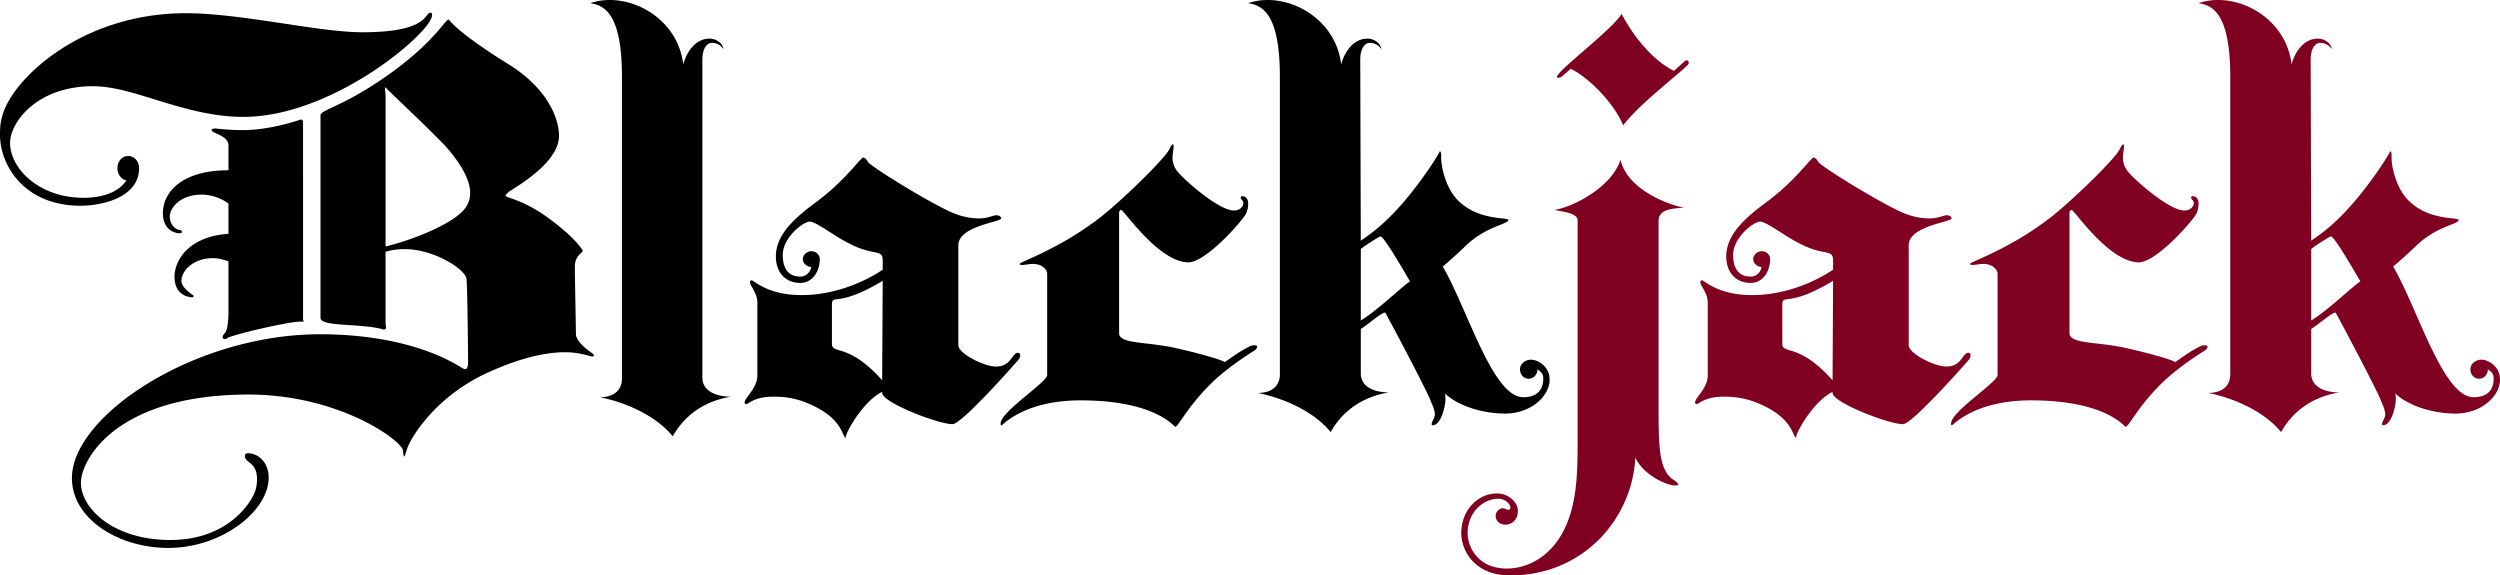 <svg id="Layer_9" data-name="Layer 9" xmlns="http://www.w3.org/2000/svg" viewBox="0 0 4053.53 932.99"><defs><style>.cls-1{fill:#7f0020;}</style></defs><path d="M1122.19,732.52c-95.19,0-176.65-49.73-243.54-49.73-92.61,0-134.63,60-134.63,91.75,0,41.16,46.3,89.18,119.19,89.18,39.45,0,60.89-14.57,69.46-28.29-7.71-.86-14.58-9.44-14.58-19.73,0-11.15,7.72-19.72,17.16-19.72,10.29,0,18,8.57,18,19.72,0,46.31-57.45,60.89-95.18,60.89-88.33,0-130.35-62.6-130.35-115.77,0-11.15.86-21.44,4.29-31.73,17.15-59.17,128.63-164.64,296.71-164.64,90,0,215.24,30.87,286.41,30.87,108.91,0,100.33-31.73,110.62-31.73,1.72,0,2.57.86,2.57,3.43a9.41,9.41,0,0,1-.85,4.29C1417.18,603.89,1263.68,732.52,1122.19,732.52Zm568.54,386.75c0,.86-.86,1.71-2.57,1.71-4.29,0-19.73-6.86-44.6-6.86-28.29,0-70.31,7.72-127.77,34.31-87.47,41.16-124.34,109.76-127.77,121.76-2.57,6.86-3.43,12.87-5.14,12.87-.86,0-.86-2.58-1.72-9.44-1.71-16.29-103.76-90.89-250.4-90.89-214.38,0-271.83,105.47-271.83,143.2,0,41.16,52.31,92.62,144.92,92.62,96.9,0,133.77-65.18,138.06-80.61a65.1,65.1,0,0,0,2.57-18c0-28.3-19.72-25.73-19.72-37.73,0-2.57,1.71-4.29,5.15-4.29,16.29,0,33.44,14.58,33.44,39.45,0,54-75.46,114.05-162.93,114.05-80.61,0-156.07-47.16-156.07-113.19,0-101.19,198.94-233.25,402.18-233.25,150.07,0,222.1,49.73,230.67,54.88,1.72.86,3.43,1.71,4.29,1.71,4.29,0,5.15-5.14,5.15-12,0-8.58-.86-122.63-2.58-134.63-2.57-16.3-54-48-99.47-48a109.23,109.23,0,0,0-31.73,4.28V1067c0,2.57.86,5.15.86,6.86a3.14,3.14,0,0,1-3.43,3.43,6.47,6.47,0,0,1-3.43-.86c-38.59-9.43-99.47-3.43-99.47-18V730c0-9.43,37.73-13.72,114-68.6,70.32-50.6,88.32-86.61,93.47-86.61,2.57,0,6.86,16.29,99.47,73.74,54.88,34.31,79.75,80.61,79.75,114.91,0,42.88-67.74,81.47-80.61,90-3.43,3.44-6,5.15-6,6.87,0,3.42,24.87,5.14,64.32,32.58,50.59,36,60.88,56.6,60.88,56.6,0,3.43-12.86,7.72-12.86,25.72,0,15.44,1.71,101.19,1.71,108.91,0,12,16.3,24,20.58,27.44C1684.73,1113.27,1690.73,1117.55,1690.73,1119.27Zm-471.64-60c0,4.29,1.71,5.15,1.71,6,0-.85-1.71-.85-5.14-.85-21.44,0-110.62,21.43-119.2,26.58a5.53,5.53,0,0,1-4.29,1.72c-2.57,0-3.43-.86-3.43-3.43,0-1.72,1.72-4.29,3.43-6,6-6,6-32.58,6-32.58v-84c-7.72-2.57-16.3-5.15-24.87-5.15-33.45,0-51.45,21.44-51.45,36.88,0,12,19.72,23.15,19.72,24s0,2.57-1.72,2.57c-4.28,0-29.15-1.71-29.15-33.44,0-26.59,23.15-65.17,87.47-69.46V873.16c-11.15-8.58-27.44-14.58-43.74-14.58-33.44,0-51.45,20.58-51.45,36,0,7.71,5.15,19.72,16.29,21.44,1.72,0,2.58.85,3.43,2.57,0,1.71,0,2.57-4.28,2.57-6.86,0-26.59-5.14-26.59-32.59,0-33.44,30-69.46,106.34-69.46v-40.3c0-16.29-27.44-19.72-27.44-24.87,0-1.71,1.71-2.57,6.86-2.57a377.77,377.77,0,0,0,43.73,2.57c47.16,0,93.47-17.15,94.33-17.15,3.43,0,3.43,3.43,3.43,10.29Zm271-203.23c0-27.44-24.87-59.17-40.31-76.32-30.87-32.59-98.61-95.19-96.9-95.19-.86,0-.86,1.72-.86,2.57,0,2.58.86,6.86.86,12V942.62c36.88-8.58,109.77-35.16,129.49-62.6A40.16,40.16,0,0,0,1490.07,856Z" transform="translate(-727.72 -543.01)"/><path d="M1818.51,1250.47c-30-36.87-83.18-56.6-118.34-63.46,26.58,0,36-14.57,36-30V667.35c0-104.62-30-115.77-51.46-119.2a98.68,98.68,0,0,1,31.73-5.14c53.17,0,111.48,39.45,119.2,104.62,3.43-14.58,16.29-42,42.88-42,7.71,0,20.58,5.14,22.29,17.15A22.55,22.55,0,0,0,1882,612.47c-7.72,0-15.44,8.57-15.44,27.44v515.37c0,22.3,23.15,30.88,46.31,30.88C1862.24,1194.73,1833.94,1223,1818.51,1250.47Z" transform="translate(-727.72 -543.01)"/><path d="M2272.13,1230.75c-23.15,0-114.05-35.16-114.05-50.6v-1.71c-32.58,15.43-64.31,74.6-58.31,74.6-7.72,0-2.57-33.44-67.75-58.31-18-6.86-35.15-8.57-49.73-8.57-32.59,0-40.3,12-44.59,12a2.28,2.28,0,0,1-2.58-2.57c0-7.72,20.59-23.15,20.59-43.73V1033.52c0-15.44-12-27.44-12-32.59,0-1.72.86-3.43,2.57-3.43,4.29,0,24.87,24,81.47,24,49.73,0,97.76-18.86,131.2-41.16V965.77c0-20.58-13.72-6-56.6-29.15-22.29-11.15-51.45-34.31-61.74-34.31s-43.73,25.73-43.73,54c0,29.15,15.43,35.16,28.3,35.16,10.29,0,16.29-7.72,18-15.44-7.71-.86-13.72-6-13.72-12.86s6.86-12.87,13.72-12.87c7.72,0,13.72,6,13.72,12.87,0,18.86-11.14,38.59-31.72,38.59-22.3,0-39.45-15.44-39.45-42.88,0-34.3,28.3-60.88,64.31-87.47,48.88-36,72.89-72.89,77.18-72.89,2.57,0,5.15,2.58,7.72,6.86,5.14,8.58,114.91,75.47,143.21,84.9a106,106,0,0,0,36.87,6.86c14.58,0,23.15-5.15,28.3-5.15,4.29,0,7.72,2.58,7.72,5.15,0,6-69.46,12-69.46,43.73V1103c0,12.86,41.16,34.3,60.88,34.3,25.73,0,25.73-22.3,36-22.3a3.7,3.7,0,0,1,3.43,3.43,12.32,12.32,0,0,1-3.43,8.58C2366.46,1140.71,2286.71,1230.75,2272.13,1230.75ZM2158.94,998.36c-75.46,45.45-82.32,18.86-82.32,40.3v61.74c0,18,26.58-2.57,81.46,59.17Z" transform="translate(-727.72 -543.01)"/><path d="M2689.75,1166.43c-37.74,37.73-51.46,68.61-56.6,68.61-1.72,0-31.73-42.88-153.5-42.88-91.75,0-126.06,40.3-127.77,40.3s-1.72-.86-1.72-2.57c0-19.72,75.47-66.89,75.47-78.89V987.21c0-6.86-7.72-16.29-23.16-16.29-5.14,0-13.72,1.71-17.15,1.71s-4.28-.86-4.28-1.71c0-3.43,65.17-24,132.91-77.18,38.59-30.87,104.62-96,109.77-108.91,2.57-5.14,4.28-7.72,6-7.72.86,0,.86,1.72.86,4.29,0,5.15-1.72,10.29-1.72,17.15a35.46,35.46,0,0,0,8.58,23.16c12,14.57,66.88,62.6,90.89,62.6,11.15,0,15.44-7.72,15.44-12s-4.29-6-4.29-8.58a2.27,2.27,0,0,1,2.57-2.57c6.86,0,9.44,6,9.44,12a37.18,37.18,0,0,1-3.43,16.29c-6.86,12.86-65.17,78.89-93.47,78.89-48,0-104.62-84.89-108.91-84.89-1.71,0-3.43,1.71-3.43,5.14v194.66c0,17.15,41.16,13.72,87.47,23.15,47.16,10.3,89.18,23.16,82.32,24,3.43,0,21.44-16.3,43.73-26.59a16.92,16.92,0,0,1,6-.85c3.43,0,4.28.85,4.28,2.57s-1.71,4.29-6,6.86C2748.91,1119.27,2714.61,1141.56,2689.75,1166.43Z" transform="translate(-727.72 -543.01)"/><path d="M3168.25,1213.6c-32.59,0-73.75-10.29-97.76-32.59a41.63,41.63,0,0,1,.86,10.29c0,9.43-6.86,41.16-20.58,41.16-.86,0-1.72,0-1.72-1.71,0-4.29,5.15-10.29,5.15-15.44,0-7.72-4.29-16.29-6.87-22.29-.85-6.86-72.88-143.21-73.74-143.21-6,0-24.87,17.15-39.45,26.58v72c0,22.29,22.3,30.87,45.45,30.87-50.59,8.57-78.89,36.87-94.33,64.31-30-36.87-83.18-56.6-118.34-63.46,26.59,0,36-14.58,36-30V667.35c0-104.62-30-115.77-51.45-119.2a98.68,98.68,0,0,1,31.73-5.14c53.16,0,111.48,39.45,119.19,104.62,3.43-14.58,16.3-42,42.88-42,7.72,0,20.58,5.14,22.3,17.15a22.58,22.58,0,0,0-18.87-10.29c-7.72,0-15.44,8.57-15.44,27.44l.86,293.27a303.5,303.5,0,0,0,51.45-42.87c41.16-42,78.9-102.9,76.32-102,1.72,0,2.58,1.72,2.58,6.86v4.29c0,12.86,6.86,48.88,28.29,69.46,33.45,32.59,80.61,25.73,80.61,30.87,0,6.86-36,9.43-70.32,42.88-9.43,9.43-22.29,20.58-36,32.58,39.44,66.89,80.61,211.81,130.34,211.81,26.59,0,32.59-16.29,32.59-30,0-9.43-4.29-11.15-9.43-15.44,0,8.58-6,15.44-14.58,15.44-7.72,0-13.72-6.86-13.72-15.44s8.57-15.43,18-15.43c11.14,0,30,11.15,30,31.73v3.43C3237.71,1188.73,3206.84,1213.6,3168.25,1213.6ZM2965.87,926.33c-4.29,1.71-27.44,16.29-31.73,20.58v115.76c29.16-18,63.46-52.31,79.75-63.46C2999.31,974.35,2971,925.47,2965.87,926.33Z" transform="translate(-727.72 -543.01)"/><path class="cls-1" d="M3416.93,901.46v296.7c0,64.32,0,103.76,21.44,120.91,5.15,3.43,10.29,6.86,10.29,9.44,0,.85-.85,1.71-4.29,1.71-14.57,0-52.3-17.15-65.17-45.45-4.28,96-81.46,191.23-203.23,191.23-56.6,0-78.89-39.45-78.89-68.6,0-38.59,28.29-64.32,57.45-64.32,19.72,0,34.3,14.58,34.3,28.3,0,16.29-12,22.3-19.72,22.3s-16.3-4.29-16.3-14.58c0-6,6-12,11.15-12,3.43,0,6.86,2.58,9.44,2.58a3.7,3.7,0,0,0,3.43-3.43c0-4.29-6.86-14.58-19.73-14.58-24,0-49.73,21.44-49.73,55.74,0,24,18,57.45,63.45,57.45,36,0,78.9-22.29,99.48-78,16.29-42.88,15.43-93.47,15.43-146.64V900.6c0-11.15-18.86-13.72-37.73-17.15,31.73-5.15,93.47-37.73,107.19-81.47,10.29,44.6,67.75,70.32,102.91,78C3435.8,880.88,3416.93,883.45,3416.93,901.46Zm-57.45-155.22c-12.86-32.58-52.31-75.46-84.89-91.75l-13.73,12c-2.57,1.72-4.28,2.58-6,2.58s-2.57,0-2.57-1.72c0-9.43,92.61-78.89,104.62-102,18,34.3,48,73.74,84.89,92.61l16.3-14.58c1.71-1.71,3.43-2.57,4.28-2.57,2.58,0,3.43,1.71,3.43,4.29a6.45,6.45,0,0,1-1.71,3.42C3436.66,674.21,3386.06,711.94,3359.48,746.24Z" transform="translate(-727.72 -543.01)"/><path class="cls-1" d="M3813.11,1230.75c-23.16,0-114.05-35.16-114.05-50.6v-1.71c-32.59,15.43-64.32,74.6-58.32,74.6-7.71,0-2.57-33.44-67.74-58.31-18-6.86-35.16-8.57-49.74-8.57-32.58,0-40.3,12-44.59,12a2.27,2.27,0,0,1-2.57-2.57c0-7.72,20.58-23.15,20.58-43.73V1033.52c0-15.44-12-27.44-12-32.59,0-1.72.86-3.43,2.58-3.43,4.29,0,24.87,24,81.46,24,49.74,0,97.76-18.86,131.2-41.16V965.77c0-20.58-13.72-6-56.59-29.15-22.3-11.15-51.45-34.31-61.74-34.31s-43.74,25.73-43.74,54c0,29.15,15.44,35.16,28.3,35.16,10.29,0,16.29-7.72,18-15.44-7.72-.86-13.72-6-13.72-12.86s6.86-12.87,13.72-12.87c7.72,0,13.72,6,13.72,12.87,0,18.86-11.15,38.59-31.73,38.59-22.3,0-39.45-15.44-39.45-42.88,0-34.3,28.3-60.88,64.32-87.47,48.88-36,72.89-72.89,77.18-72.89,2.57,0,5.14,2.58,7.71,6.86,5.15,8.58,114.91,75.47,143.21,84.9a106,106,0,0,0,36.87,6.86c14.58,0,23.16-5.15,28.3-5.15,4.29,0,7.72,2.58,7.72,5.15,0,6-69.46,12-69.46,43.73V1103c0,12.86,41.16,34.3,60.89,34.3,25.72,0,25.72-22.3,36-22.3a3.69,3.69,0,0,1,3.43,3.43,12.32,12.32,0,0,1-3.43,8.58C3907.44,1140.71,3827.69,1230.75,3813.11,1230.75Zm-113.2-232.39c-75.46,45.45-82.32,18.86-82.32,40.3v61.74c0,18,26.58-2.57,81.47,59.17Z" transform="translate(-727.72 -543.01)"/><path class="cls-1" d="M4230.72,1166.43c-37.73,37.73-51.45,68.61-56.6,68.61-1.71,0-31.73-42.88-153.49-42.88-91.76,0-126.06,40.3-127.77,40.3s-1.72-.86-1.72-2.57c0-19.72,75.46-66.89,75.46-78.89V987.21c0-6.86-7.72-16.29-23.15-16.29-5.15,0-13.72,1.71-17.15,1.71s-4.29-.86-4.29-1.71c0-3.43,65.17-24,132.92-77.18,38.59-30.87,104.62-96,109.76-108.91,2.57-5.14,4.29-7.72,6-7.72.86,0,.86,1.72.86,4.29,0,5.15-1.71,10.29-1.71,17.15a35.44,35.44,0,0,0,8.57,23.16c12,14.57,66.89,62.6,90.9,62.6,11.15,0,15.43-7.72,15.43-12s-4.28-6-4.28-8.58a2.27,2.27,0,0,1,2.57-2.57c6.86,0,9.43,6,9.43,12a37,37,0,0,1-3.43,16.29c-6.86,12.86-65.17,78.89-93.47,78.89-48,0-104.62-84.89-108.9-84.89-1.72,0-3.44,1.71-3.44,5.14v194.66c0,17.15,41.17,13.72,87.47,23.15,47.17,10.3,89.19,23.16,82.33,24,3.43,0,21.43-16.3,43.73-26.59a16.87,16.87,0,0,1,6-.85c3.43,0,4.29.85,4.29,2.57s-1.71,4.29-6,6.86C4289.89,1119.27,4255.59,1141.56,4230.72,1166.43Z" transform="translate(-727.72 -543.01)"/><path class="cls-1" d="M4709.22,1213.6c-32.58,0-73.75-10.29-97.76-32.59a41.63,41.63,0,0,1,.86,10.29c0,9.43-6.86,41.16-20.58,41.16-.86,0-1.71,0-1.71-1.71,0-4.29,5.14-10.29,5.14-15.44,0-7.72-4.29-16.29-6.86-22.29-.86-6.86-72.89-143.21-73.75-143.21-6,0-24.87,17.15-39.44,26.58v72c0,22.29,22.29,30.87,45.44,30.87-50.59,8.57-78.89,36.87-94.32,64.31-30-36.87-83.18-56.6-118.34-63.46,26.58,0,36-14.58,36-30V667.35c0-104.62-30-115.77-51.45-119.2a98.68,98.68,0,0,1,31.73-5.14c53.17,0,111.48,39.45,119.2,104.62,3.43-14.58,16.29-42,42.88-42,7.71,0,20.58,5.14,22.29,17.15a22.56,22.56,0,0,0-18.87-10.29c-7.71,0-15.43,8.57-15.43,27.44l.86,293.27a303.9,303.9,0,0,0,51.45-42.87c41.16-42,78.89-102.9,76.32-102,1.71,0,2.57,1.72,2.57,6.86v4.29c0,12.86,6.86,48.88,28.3,69.46,33.44,32.59,80.61,25.73,80.61,30.87,0,6.86-36,9.43-70.32,42.88-9.43,9.43-22.29,20.58-36,32.58,39.45,66.89,80.61,211.81,130.35,211.81,26.58,0,32.58-16.29,32.58-30,0-9.43-4.28-11.15-9.43-15.44,0,8.58-6,15.44-14.58,15.44-7.71,0-13.72-6.86-13.72-15.44s8.58-15.43,18-15.43c11.15,0,30,11.15,30,31.73v3.43C4778.68,1188.73,4747.81,1213.6,4709.22,1213.6ZM4506.85,926.33c-4.29,1.71-27.45,16.29-31.73,20.58v115.76c29.15-18,63.45-52.31,79.75-63.46C4540.29,974.35,4512,925.47,4506.85,926.33Z" transform="translate(-727.72 -543.01)"/></svg>